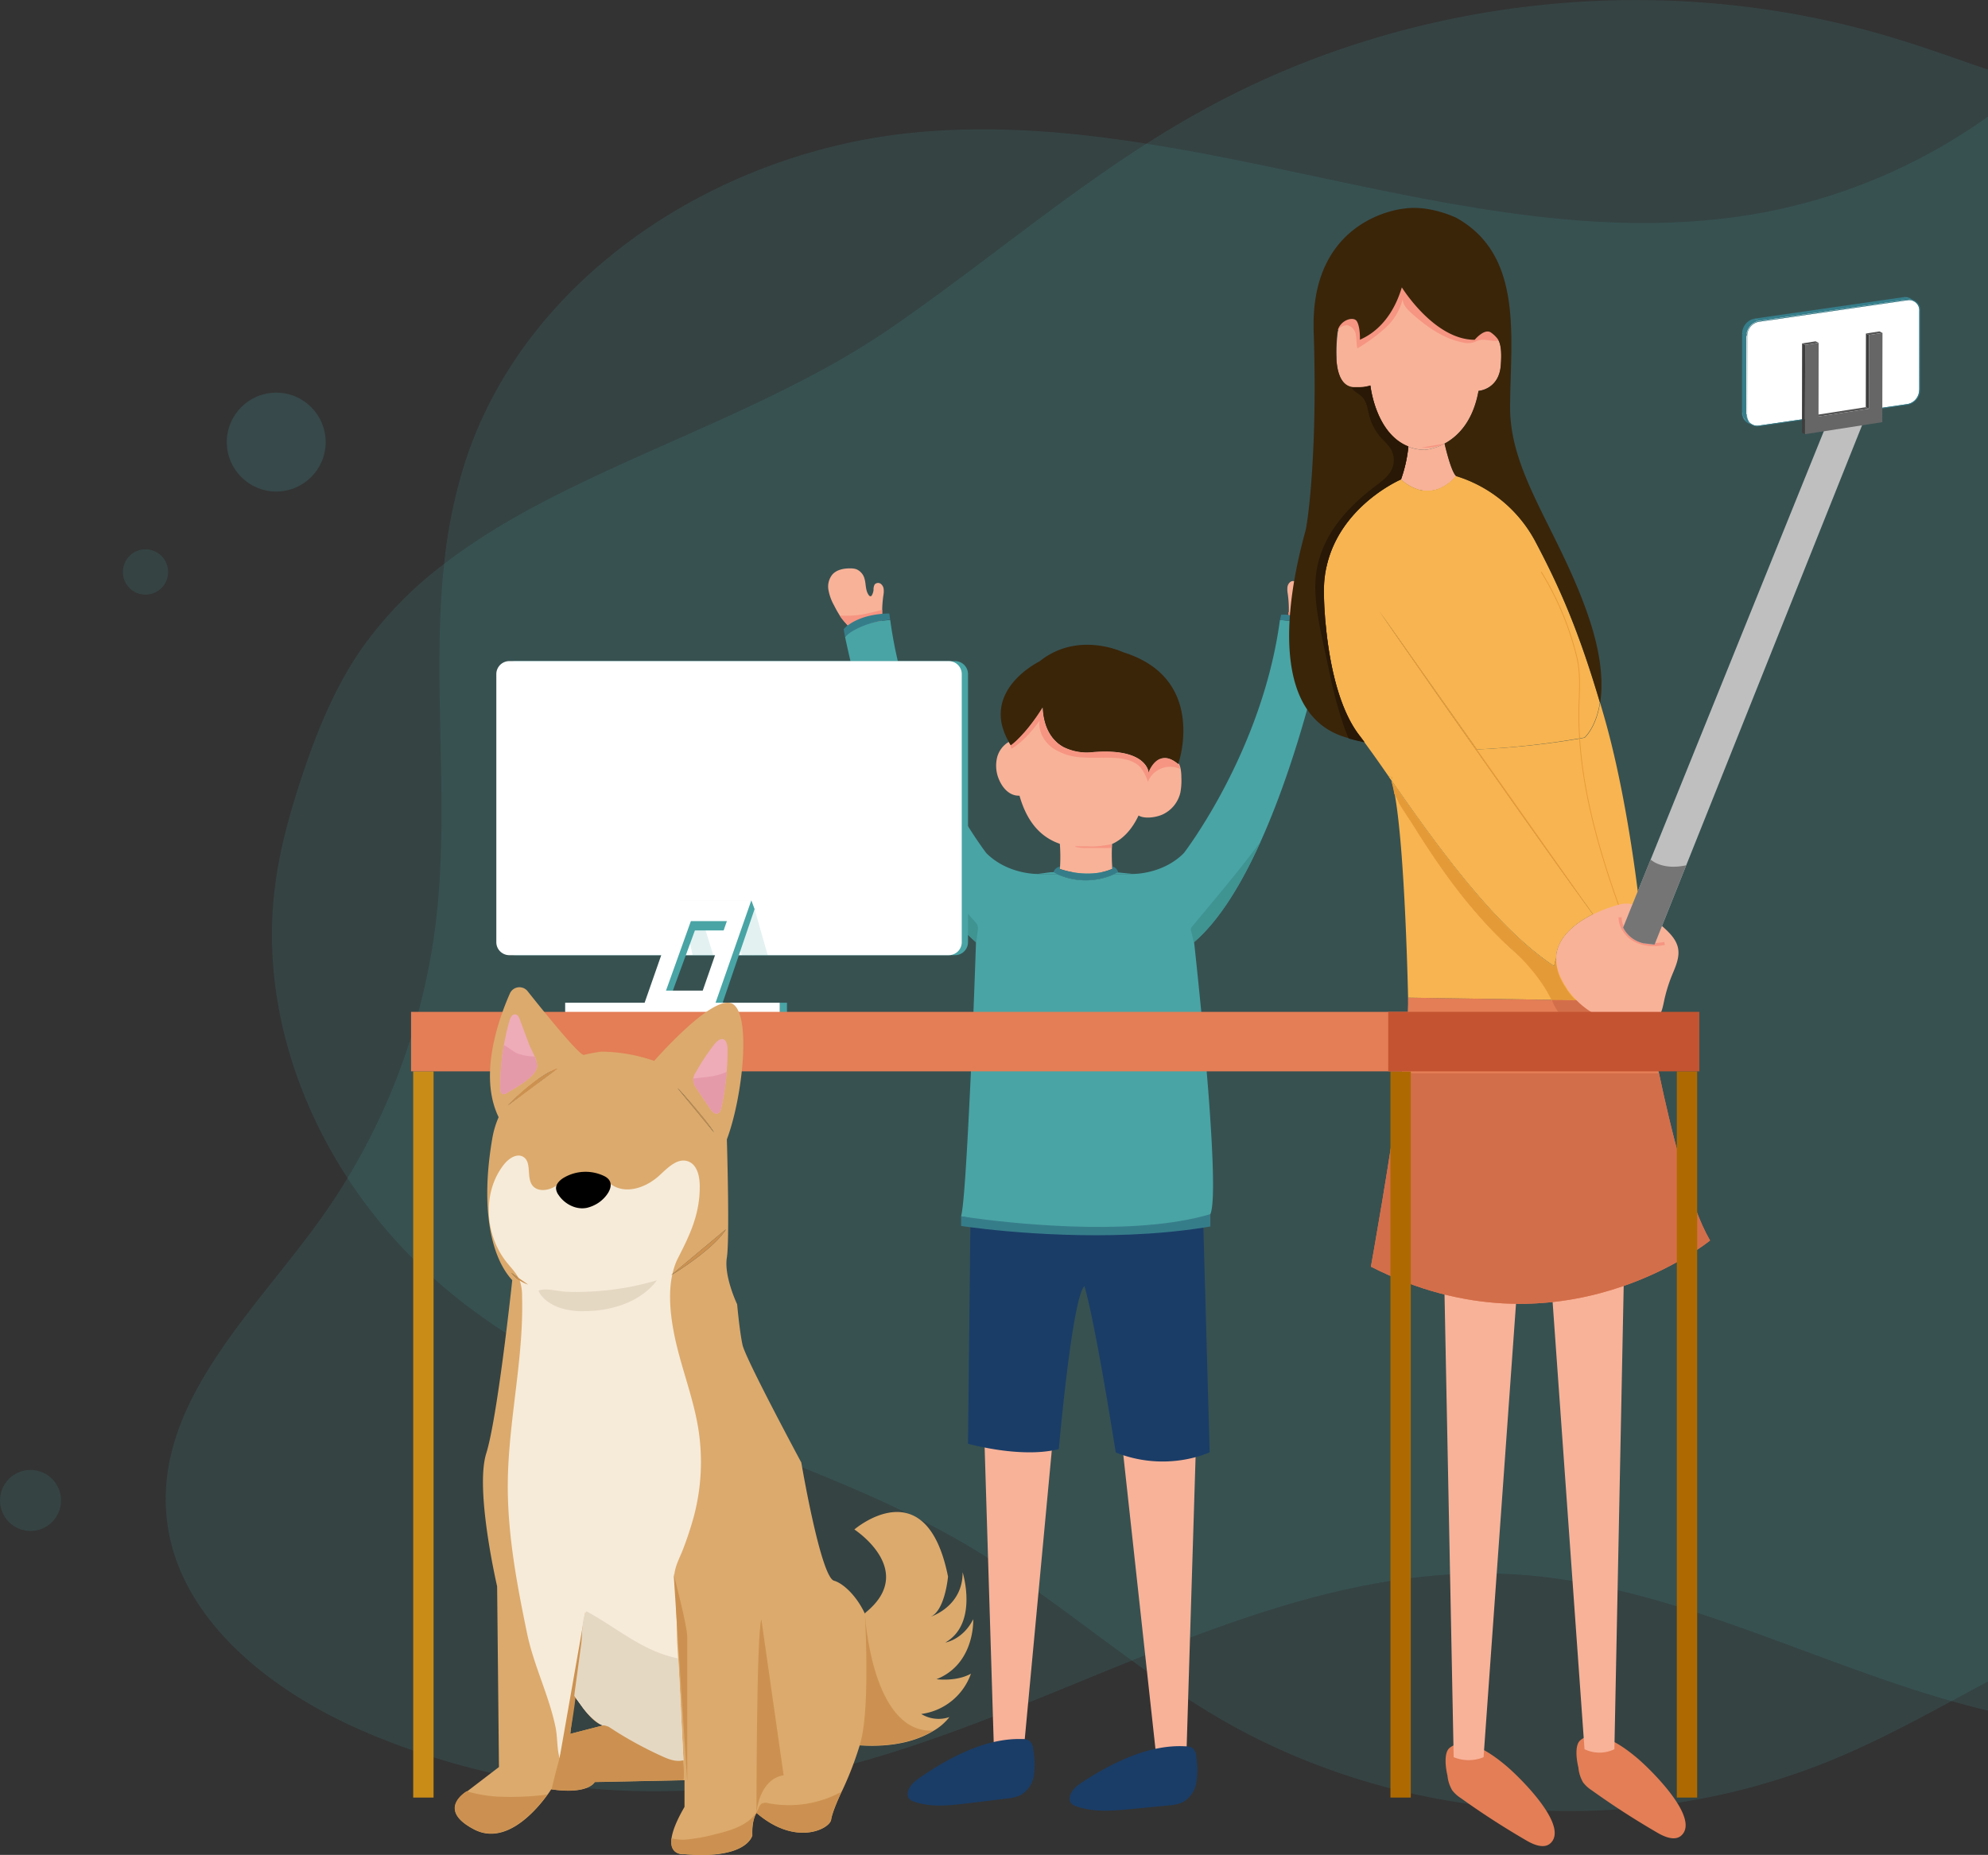 <svg xmlns="http://www.w3.org/2000/svg" viewBox="0 0 644.55 601.46"><rect x="0" y="0" width="644.55" height="601.46" fill="#333333" stroke="none"/><defs><style>.cls-1,.cls-27,.cls-5{fill:#49a4a5;}.cls-1{opacity:0.15;}.cls-2{fill:#f8b298;}.cls-3{fill:#1a3d67;}.cls-4{fill:#f69582;}.cls-6{fill:#3a2509;}.cls-7{fill:#367d8a;}.cls-8{fill:#3f9391;}.cls-9{fill:#fff;}.cls-10{fill:#e37e56;}.cls-11{fill:#f8b450;}.cls-12{fill:#f6af45;}.cls-13,.cls-17{fill:none;stroke-miterlimit:10;}.cls-13{stroke:#e59a38;stroke-linecap:round;stroke-width:0.25px;}.cls-14{fill:#e59a38;}.cls-15{fill:#281805;}.cls-16{fill:#d36e4a;}.cls-17{stroke:#f69582;}.cls-18{fill:#bfbfbf;}.cls-19{fill:#757575;}.cls-20{isolation:isolate;}.cls-21{fill:#3d3d3d;}.cls-22{fill:#535353;}.cls-23{fill:#666;}.cls-24{fill:#ae6a00;}.cls-25{fill:#c98c17;}.cls-26{fill:#c45431;}.cls-27{opacity:0.2;}.cls-28{fill:#cc9150;}.cls-29{fill:#dcaa6d;}.cls-30{fill:#f6ebd9;}.cls-31{fill:#e5d8c3;}.cls-32{fill:#eeacb8;}.cls-33{fill:#e59aaa;}</style></defs><title>자산 8</title><g id="레이어_2" data-name="레이어 2"><g id="무엇이든지_누구든지." data-name="무엇이든지, 누구든지."><path class="cls-1" d="M644.55,22.58V545.21c-3.95,2.11-7.89,4.25-11.83,6.38-12.63,6.82-25.31,13.55-38.56,19-63.46,26.22-139,21.2-198.42-13.17a341.46,341.46,0,0,1-28.78-19c-15.4-11.14-30.38-22.92-46.41-33.11-64.22-40.83-145.64-46.84-196.62-108.1A161.71,161.71,0,0,1,112.69,382c-18-27.6-27.52-60.8-23.68-93.36,1.46-12.44,4.8-24.58,8.74-36.46,4.83-14.62,10.66-29.08,19.42-41.74A124.33,124.33,0,0,1,144,182.85c12.26-9.43,26-17.2,39.91-24.06,34.86-17.2,73.43-30.68,105.28-52.67,27.9-19.26,53.95-41.27,82.51-59.53q8.19-5.25,16.71-10c67.87-38,151.36-46.92,225.74-24.22C624.32,15.43,634.4,19.13,644.55,22.58Z"/><path class="cls-1" d="M644.55,37.8V554.68c-3.95-.93-7.9-2-11.83-3.09-47.23-13.4-92.85-38.25-142-41.12C447.73,508,407.32,522.16,367,538.42c-37.25,15-74.45,31.78-113.54,38.77A237.66,237.66,0,0,1,116,560.54c-29.92-13.3-59.58-37.19-62.09-69.84-2.79-36.32,28-65,49.35-94.48q5-6.93,9.43-14.25a209.31,209.31,0,0,0,28.64-83.14c4.57-38.33-1.46-78,2.66-116a163.54,163.54,0,0,1,6.85-33.13C170.52,89.19,232.93,49.15,296.29,43c25.15-2.45,50.29-.38,75.4,3.59,68,10.71,135.8,35.32,202.89,21.75A183.82,183.82,0,0,0,644.55,37.8Z"/><polygon class="cls-2" points="363.37 464.17 374.94 570.01 384.63 570.01 387.99 460.77 363.37 464.17"/><polygon class="cls-2" points="341.85 461.34 331.94 567.18 322.25 567.18 318.89 457.94 341.85 461.34"/><path class="cls-3" d="M392.2,470.93a36.87,36.87,0,0,1-4.57,1.56,41.07,41.07,0,0,1-23.42-.62,22.71,22.71,0,0,1-2.47-.94c-7.36-46.21-10.17-53.9-10.17-53.9-4,4-8.28,52.85-8.28,52.85-.75.19-1.51.35-2.29.48-7.49,1.29-16.27.11-21.77-1-3.27-.63-5.38-1.22-5.38-1.22l.76-70.24,0-2.94v-.15l.12-11,75-2,.34,12.47,0,.46.09,3.26Z"/><path class="cls-2" d="M286.39,193.18a38,38,0,0,0-.36,4.39v.16c0,.45,0,.91,0,1.37a11.61,11.61,0,0,1-.2,2.22s0,.05,0,.08a5.28,5.28,0,0,1-.71,1.74c-1,1.6-3,2.3-4.88,2.76a3.34,3.34,0,0,1-2.49-.06,3.46,3.46,0,0,1-.8-.73c-.14-.15-.27-.31-.42-.46a2.25,2.25,0,0,0-.21-.24c-.46-.52-.94-1-1.41-1.56s-1.07-1.19-1.57-1.8a17.5,17.5,0,0,1-1.08-1.48,35.22,35.22,0,0,1-1.82-3.23,16,16,0,0,1-1.84-5.06,6.21,6.21,0,0,1,1.34-5.07c1.43-1.53,3.7-1.93,5.79-1.91a6.28,6.28,0,0,1,1.88.26,4.61,4.61,0,0,1,2.7,3.15c.5,1.77.26,3.83,1.39,5.29a.68.68,0,0,0,.58.34c.21,0,.35-.23.45-.42a4.32,4.32,0,0,0,.49-1.65,3.31,3.31,0,0,1,.37-1.75,1.48,1.48,0,0,1,1.92-.25,2.46,2.46,0,0,1,1,1.79A7.54,7.54,0,0,1,286.39,193.18Z"/><path class="cls-4" d="M286,197.73c0,.45,0,.91,0,1.37a11.61,11.61,0,0,1-.2,2.22s0,.05,0,.08a5.28,5.28,0,0,1-.71,1.74c-1,1.6-3,2.3-4.88,2.76a3.34,3.34,0,0,1-2.49-.06,3.46,3.46,0,0,1-.8-.73c-.14-.15-.27-.31-.42-.46a2.25,2.25,0,0,0-.21-.24c-.46-.52-.94-1-1.41-1.56s-1.07-1.19-1.57-1.8a17.5,17.5,0,0,1-1.08-1.48,30.33,30.33,0,0,0,9-.65C282.82,198.58,284.42,198.17,286,197.73Z"/><path class="cls-2" d="M435.25,190.66a16.1,16.1,0,0,1-1.84,5.07l-.47.91a23.11,23.11,0,0,1-2.44,3.79c-.64.79-1.33,1.56-2,2.32-2.9-2.34-7.71-3.1-10.63-3.34,0-.31,0-.62,0-.93,0-.51,0-1,0-1.52a37.83,37.83,0,0,0-.35-4.39,7.58,7.58,0,0,1-.11-2.12,2.45,2.45,0,0,1,1-1.79,1.48,1.48,0,0,1,1.92.25,3.27,3.27,0,0,1,.36,1.74,4.57,4.57,0,0,0,.5,1.66.68.68,0,0,0,.45.41c.23,0,.43-.15.58-.33,1.13-1.46.88-3.52,1.39-5.3a4.55,4.55,0,0,1,2.7-3.14,5.94,5.94,0,0,1,1.88-.26c2.09,0,4.36.38,5.78,1.91A6.18,6.18,0,0,1,435.25,190.66Z"/><polygon class="cls-5" points="367.06 283.36 336.5 283.36 340.72 282.81 361.69 282.81 362.38 282.88 367.06 283.36"/><path class="cls-2" d="M382.7,257a10.4,10.4,0,0,1-5.87,7.15c-1.91.84-5.58,1.5-7.69.29-1.78,3.79-4.49,7.38-8.59,9.24h0l0,0c0,.42,0,.83-.05,1.24-.08,2.56,0,4.89.1,6l.06.79a16.54,16.54,0,0,1-2,.72c-.34.1-.68.2-1,.28s-.65.14-1,.19a19.87,19.87,0,0,1-3.54.36h-.95a27.94,27.94,0,0,1-5-.55,25.67,25.67,0,0,1-2.92-.76l-.44-.14-.18-.06-.11,0a3.4,3.4,0,0,0,.17-.79,53.37,53.37,0,0,0-.07-7.35c-5.91-2.05-10.53-6.67-13.08-15.61a5.57,5.57,0,0,1-1.41-.12c-2.42-.54-4.18-2.68-5.16-4.95a11.32,11.32,0,0,1-.59-7.68,8.3,8.3,0,0,1,3.37-4.49l.31-.19.33.56c.12.18.23.37.35.56l0,0a21,21,0,0,0,2.65-2.33c.34-.34.7-.71,1.08-1.13s.53-.57.8-.89l.86-1c.29-.36.59-.73.9-1.13a62.74,62.74,0,0,0,4.05-5.8,19.44,19.44,0,0,0,1,5.7c.14.41.3.81.48,1.22s.38.81.6,1.2a12.32,12.32,0,0,0,.75,1.18,10.4,10.4,0,0,0,.9,1.11c.17.18.34.36.52.53a9.86,9.86,0,0,0,1.16,1,13,13,0,0,0,1.35.86,17,17,0,0,0,9.65,1.63c9.6-.76,14.08,1.28,16.16,3.33l.16.16q.17.16.3.33a1.83,1.83,0,0,1,.13.16,3.33,3.33,0,0,1,.24.32,4.25,4.25,0,0,1,.25.39,6.3,6.3,0,0,1,.49,1,.56.56,0,0,1,0,.12,1.09,1.09,0,0,1,.05.17c0,.16.08.31.1.42a1,1,0,0,1,0,.16,1.73,1.73,0,0,1,0,.22h0a8.78,8.78,0,0,1,.54-1.21,3.37,3.37,0,0,1,.17-.32l.26-.44A7.51,7.51,0,0,1,374,248c.18-.23.37-.46.57-.67l.21-.21a5.45,5.45,0,0,1,.7-.57h0a3.77,3.77,0,0,1,.79-.43l.29-.11.36-.1a4,4,0,0,1,.93-.11,4.67,4.67,0,0,1,1.46.25l.25.09a7,7,0,0,1,1.1.54,8.45,8.45,0,0,1,.88.59c.21.15.41.31.62.49,0,0,0-.08.05-.15a5.85,5.85,0,0,1,.57,1.68,15,15,0,0,1,.24,2.76A21.19,21.19,0,0,1,382.7,257Z"/><path class="cls-6" d="M343.55,241.36a13,13,0,0,0,1.35.86A10.72,10.72,0,0,1,343.55,241.36Z"/><path class="cls-6" d="M375.45,246.55a3.77,3.77,0,0,1,.79-.43A5.46,5.46,0,0,0,375.45,246.55Z"/><path class="cls-6" d="M382.13,247.76h0c-2.11-1.81-3.85-2.19-5.24-1.86C378.27,245.57,380,246,382.13,247.76Z"/><path class="cls-5" d="M361.36,283.36a22.36,22.36,0,0,1-18.75,0h18.75Z"/><path class="cls-5" d="M387.15,305.49s0,.22.07.62a0,0,0,0,0,0,0c.45,4.11,2.95,27.18,4.61,48.7,1.38,18.18,2.17,35.25.6,38.88h0c-.16.41-.37.64-.6.7-.56.14-1.13.28-1.7.4-31.28,7.27-65.27,2.08-75.47.2-1.7-.31-2.74-.53-3-.59h-.06c1-3.65,2-22.24,2.94-41.5,1-20.87,1.73-42.53,1.88-46.7,0-.47,0-.72,0-.72-7.27-6.25-13.69-16.24-19.18-27.52C282.19,247.1,274,206.57,274,206.57a8.46,8.46,0,0,1,2.3-2.15c2.85-1.89,6.86-2.73,9.53-3.09,1.18-.17,2.1-.24,2.53-.26l.28,0c5.73,42.67,31.15,75.56,31.15,75.56,7,7,16.73,6.76,16.73,6.76h6.11a22.36,22.36,0,0,0,18.75,0h5.7s9.79.25,16.74-6.76c0,0,25.42-32.89,31.15-75.56h.28c.24,0,.65,0,1.17.1s1.1.11,1.78.21a24.25,24.25,0,0,1,8.91,2.91,9.73,9.73,0,0,1,1.72,1.36,5,5,0,0,1,.53.61c.17.2.25.31.25.31s-7.35,36.34-20.93,66.41C402.68,286.27,395.47,298.33,387.15,305.49Z"/><path class="cls-7" d="M362.52,282.81l-.14.07-1,.48a22.36,22.36,0,0,1-18.75,0,11.32,11.32,0,0,1-1.05-.55A2.6,2.6,0,0,1,343.7,281l-.17.79.11,0,.18.06.44.14.27.08c.68.19,1.66.45,2.86.68a26.12,26.12,0,0,0,9.27.19l.9-.19c.37-.08.73-.17,1.09-.28s.66-.21,1-.33.66-.25,1-.39l-.06-.79A2.56,2.56,0,0,1,362.52,282.81Z"/><path class="cls-7" d="M429.91,204.28l-.11.79-.21,1.49s-.08-.11-.25-.31a5,5,0,0,0-.53-.61,9.73,9.73,0,0,0-1.72-1.36,24.25,24.25,0,0,0-8.91-2.91c-.68-.1-1.28-.17-1.78-.21s-.93-.09-1.17-.1H415l.37-1.75,1.14,0c.38,0,.85.05,1.38.1,2.92.24,7.73,1,10.63,3.34A6.74,6.74,0,0,1,429.91,204.28Z"/><path class="cls-7" d="M288.62,201l-.28,0c-.43,0-1.35.14-2.55.34a27.17,27.17,0,0,0-9.3,3.25,13.41,13.41,0,0,0-2.51,1.91l-.45-2.49a8.34,8.34,0,0,1,1.34-1.22c1.73-1.3,5.23-3.25,11.14-3.75.73-.06,1.51-.1,2.32-.11Z"/><path class="cls-7" d="M392.42,393.7v4l-2.22.36c-31.44,4.93-65.42,1.21-75.59-.12-2-.25-3-.42-3-.42V394.4h.06l3,.44c11.08,1.54,49.88,6.17,75.45-.51.79-.2,1.56-.41,2.32-.64Z"/><path class="cls-3" d="M351.11,577.74c-1.9,1.23-3.9,2.77-4.27,5a2.46,2.46,0,0,0,.21,1.65,3.3,3.3,0,0,0,1.81,1.27c5.44,2,11.46,1.51,17.23,1l12.76-1.24a13.37,13.37,0,0,0,4.53-1,9,9,0,0,0,4.5-6.46,26.71,26.71,0,0,0,0-8.13,4.21,4.21,0,0,0-1.14-2.94,4,4,0,0,0-2.27-.63C372.69,565.52,360.73,571.51,351.11,577.74Z"/><path class="cls-3" d="M298.48,576.25c-1.87,1.27-3.83,2.86-4.15,5.1a2.48,2.48,0,0,0,.26,1.65,3.3,3.3,0,0,0,1.84,1.22c5.49,1.89,11.49,1.22,17.25.52q6.36-.76,12.72-1.56a13.39,13.39,0,0,0,4.51-1.1,9,9,0,0,0,4.33-6.57,26.68,26.68,0,0,0-.24-8.12,4.19,4.19,0,0,0-1.22-2.92,3.87,3.87,0,0,0-2.28-.57C319.75,563.49,307.94,569.77,298.48,576.25Z"/><path class="cls-6" d="M383.54,239.93a36.16,36.16,0,0,1-1.49,7.67h0l-.05.15c-2.12-1.81-3.86-2.19-5.24-1.85l-.36.1-.29.11a3.77,3.77,0,0,0-.79.43h0a5.45,5.45,0,0,0-.7.57l-.21.21c-.2.21-.39.44-.57.67a7.51,7.51,0,0,0-.47.68l-.26.44a3.37,3.37,0,0,0-.17.32,8.78,8.78,0,0,0-.54,1.21.75.75,0,0,0,0-.21,1,1,0,0,0,0-.16,2.26,2.26,0,0,0-.1-.42,1.09,1.09,0,0,0-.05-.17.56.56,0,0,0,0-.12,5,5,0,0,0-.49-1,4.25,4.25,0,0,0-.25-.39,3.33,3.33,0,0,0-.24-.32,1.83,1.83,0,0,0-.13-.16q-.14-.16-.3-.33l-.16-.16c-2.08-2.05-6.56-4.09-16.16-3.33a17,17,0,0,1-9.65-1.63,13,13,0,0,1-1.35-.86,9.86,9.86,0,0,1-1.16-1c-.18-.17-.35-.35-.52-.53a10.4,10.4,0,0,1-.9-1.11,12.32,12.32,0,0,1-.75-1.18c-.22-.39-.42-.8-.6-1.2s-.34-.81-.48-1.22a19.44,19.44,0,0,1-1-5.7,62.74,62.74,0,0,1-4.05,5.8c-.31.4-.61.77-.9,1.13l-.86,1-.8.89c-.38.42-.74.79-1.08,1.13a21,21,0,0,1-2.65,2.33l0,0c-.12-.19-.23-.38-.35-.56s-.22-.37-.32-.56-.25-.44-.37-.66-.33-.63-.47-.94a19.29,19.29,0,0,1-1.46-4.17,0,0,0,0,0,0,0,15.51,15.51,0,0,1-.34-2.65c-.46-11.42,12.54-17.7,12.54-17.7,12.51-10.07,27.12-3,27.12-3C382.29,217.08,384.3,231.05,383.54,239.93Z"/><path class="cls-4" d="M382.62,249.29c-.43-.13-.86-.3-1.29-.42a7.79,7.79,0,0,0-9.17,4.67,13.56,13.56,0,0,0-2.35-4.64c-2.13-2.42-5.64-3-8.87-3.17-3.4-.13-6.8.11-10.19-.15a18.38,18.38,0,0,1-9.56-3.11c-2.74-2-4.62-5.42-4.13-8.78-2.39,3.3-5.55,7-9.12,9.1a6,6,0,0,1-.28-1.07,21,21,0,0,0,2.65-2.33c.34-.34.7-.71,1.08-1.13s.53-.57.8-.89l.86-1c.29-.36.59-.73.9-1.13a62.74,62.74,0,0,0,4.05-5.8,19.44,19.44,0,0,0,1,5.7c.14.41.3.81.48,1.22s.38.81.6,1.2a12.32,12.32,0,0,0,.75,1.18,10.4,10.4,0,0,0,.9,1.11c.17.18.34.36.52.53a9.86,9.86,0,0,0,1.16,1,13,13,0,0,0,1.35.86,17,17,0,0,0,9.65,1.63c9.6-.76,14.08,1.28,16.16,3.33l.16.16q.17.16.3.33a1.83,1.83,0,0,1,.13.16,3.33,3.33,0,0,1,.24.32,4.25,4.25,0,0,1,.25.39,5,5,0,0,1,.49,1,.56.56,0,0,1,0,.12,1.09,1.09,0,0,1,.05.17,2.26,2.26,0,0,1,.1.42,1,1,0,0,1,0,.16.75.75,0,0,1,0,.21,8.78,8.78,0,0,1,.54-1.21,3.37,3.37,0,0,1,.17-.32l.26-.44a7.51,7.51,0,0,1,.47-.68c.18-.23.37-.46.57-.67l.21-.21a5.45,5.45,0,0,1,.7-.57h0a3.77,3.77,0,0,1,.79-.43l.29-.11.36-.1c1.38-.34,3.12,0,5.24,1.85l.05-.15A5.85,5.85,0,0,1,382.62,249.29Z"/><path class="cls-4" d="M360.4,273.71l0,0c0,.42,0,.83-.05,1.24-1.88.07-4.64,0-5,0-1.15,0-2.3,0-3.45,0a11.88,11.88,0,0,1-3.42-.41c.24-.24,1.29-.11,1.65-.12l1.95,0c1.11,0,2.24.12,3.34,0A34.1,34.1,0,0,0,360.4,273.71Z"/><path class="cls-4" d="M432.81,196.64a23.11,23.11,0,0,1-2.44,3.79c-.64.79-1.33,1.56-2,2.32-2.9-2.34-7.71-3.1-10.63-3.34,0-.31,0-.62,0-.93.66.05,1.34.23,2,.28a29.1,29.1,0,0,0,9.29-.93A39.16,39.16,0,0,0,432.81,196.64Z"/><path class="cls-8" d="M387.15,305.48s0,.22.07.62c-.44-1.43-.68-3-1-4a2.16,2.16,0,0,1-.13-.83,2.19,2.19,0,0,1,.57-1c7.44-9,15.07-17.9,22-27.3C402.68,286.26,395.47,298.32,387.15,305.48Z"/><path class="cls-8" d="M317,301.7c-.17,1.5-.34,3-.63,4.5,0-.47,0-.72,0-.72-7.27-6.25-13.69-16.24-19.18-27.52l.12.12c2.36,2.3,4.55,4.77,6.75,7.24l12.06,13.56a3.74,3.74,0,0,1,.8,1.18A3.49,3.49,0,0,1,317,301.7Z"/><path class="cls-5" d="M239.37,309.72h70.28a4.21,4.21,0,0,0,4.2-4.21V218.58a4.21,4.21,0,0,0-4.2-4.21H167.16a4.21,4.21,0,0,0-4.21,4.21v86.93a4.21,4.21,0,0,0,4.21,4.21h49.23"/><path class="cls-9" d="M237.34,309.72h70.28a4.21,4.21,0,0,0,4.2-4.21V218.58a4.21,4.21,0,0,0-4.2-4.21H165.12a4.21,4.21,0,0,0-4.2,4.21v86.93a4.21,4.21,0,0,0,4.2,4.21h49.24"/><polygon class="cls-1" points="220.59 291.88 224.57 309.72 231.25 309.72 227.84 298.67 236.37 298.67 240.54 309.72 248.97 309.94 244.65 294.78 243.57 291.88 220.59 291.88"/><polygon class="cls-5" points="236.37 301.7 225.3 301.7 217.51 322.97 214.18 322.45 222.15 296.7 235.66 296.7 236.37 301.7"/><polygon class="cls-5" points="243.57 291.88 244.65 294.78 233.79 326.65 230.82 326.04 237.03 304.15 243.57 291.88"/><rect class="cls-5" x="252.82" y="325.14" width="2.33" height="3.79"/><path class="cls-9" d="M183.24,325.14v3.78h69.58v-3.78H232l11.62-33.26h-23L209,325.14Zm51.7-24.37-7.1,20.44H215.93L224,298.67h11.67Z"/><path class="cls-10" d="M469.29,575.69a11.55,11.55,0,0,0,1.56,4.84,11,11,0,0,0,2.78,2.52q10.37,7.43,21.42,13.83c2.39,1.39,5.67,2.67,7.68.77,6.09-5.76-10.36-21.67-14.31-25s-13-10.36-18.48-5.84C468,568.46,468.76,573.56,469.29,575.69Z"/><path class="cls-10" d="M511.75,573.14A11.4,11.4,0,0,0,513.3,578a11.15,11.15,0,0,0,2.78,2.52q10.36,7.43,21.42,13.83c2.4,1.39,5.67,2.67,7.68.77,6.09-5.75-10.36-21.67-14.31-25s-13-10.37-18.48-5.84C510.4,565.91,511.21,571,511.75,573.14Z"/><path class="cls-2" d="M502.16,404.91l11.57,162.28.15.07a11.11,11.11,0,0,0,9.54-.07h0l3.36-167.49Z"/><path class="cls-2" d="M492.61,407.5,481,569.78l-.14.06a12.82,12.82,0,0,1-9.55-.06h0L468,402.29Z"/><path class="cls-10" d="M554.43,402.23s-48.4,39.9-109.95,8.49c0,0,6.49-35.93,9.94-62.7,1.35-10.49,2.23-19.57,2.08-24.54l46.68.72,7.95.12s19.1-.63,22.07-.84c0,0,1.32,8,3.56,19.11.35,1.74.72,3.56,1.12,5.43C541.81,366.68,547.84,391,554.43,402.23Z"/><path class="cls-6" d="M454.33,155.55a11.39,11.39,0,0,0,1.3,1.06l.35.25a14.5,14.5,0,0,0,2.36,1.32c.3.13.63.26,1,.38l.58.19.43.11A15.4,15.4,0,0,1,454.33,155.55Zm14,2.1a11.91,11.91,0,0,0,1.46-1,4.19,4.19,0,0,0,.33-.26c.21-.16.41-.34.59-.5a13,13,0,0,0,1.37-1.48A15.8,15.8,0,0,1,468.35,157.65Zm-6.7,61-14.48-20.52c2.37,3.48,7.72,11.18,14.5,20.91,5,7.2,10.83,15.51,16.81,24h.37Z"/><path class="cls-2" d="M472.14,154.4l0,0a15.8,15.8,0,0,1-3.75,3.2,5.54,5.54,0,0,1-.53.3q-.3.17-.6.3l-.32.15-.48.19-.39.13c-.13.05-.26.08-.39.12a5.18,5.18,0,0,1-.53.14l-.56.11h0c-.34.05-.68.09-1,.11h-1l-.45,0-.47,0L461,159l-.42-.09-.07,0-.18,0a15.4,15.4,0,0,1-6-3.31l-.1-.09a44.92,44.92,0,0,0,2.39-10.64,15.44,15.44,0,0,0,5.23,1,11.8,11.8,0,0,0,2.14-.35,18.31,18.31,0,0,0,4.37-1.68C469.28,147.72,470.79,153.26,472.14,154.4Z"/><path class="cls-2" d="M472.1,154.45a13,13,0,0,1-1.37,1.48c-.18.16-.38.34-.59.5a13.31,13.31,0,0,1-2.32,1.52A15.38,15.38,0,0,0,472.1,154.45Z"/><path class="cls-11" d="M472.1,154.45a13,13,0,0,1-1.37,1.48c-.18.16-.38.34-.59.5a13.31,13.31,0,0,1-2.32,1.52A15.38,15.38,0,0,0,472.1,154.45Z"/><path class="cls-11" d="M461.65,218.63l-14.48-20.52c2.37,3.48,7.72,11.18,14.5,20.91,5,7.2,10.83,15.51,16.81,24,14.77,21.06,30.57,43.4,38,53.43-5.93,2.95-11.57,7.54-11.94,13.83v.42a15.88,15.88,0,0,0-.64,2.57c-19.52-12.79-39.36-41-52.8-60.28h0l.32-.95a2.6,2.6,0,0,0-1.12-.19c-1.34-1.92-2.61-3.75-3.81-5.45-1.49-2.12-2.87-4-4.11-5.72h0c-.55-.76-1.08-1.46-1.59-2.11-11.53-14.92-11.56-46.34-11.56-46.7-.11-25.68,25-36.43,25-36.43l.1.09a11.39,11.39,0,0,0,1.3,1.06,2.8,2.8,0,0,0,.35.25,13.14,13.14,0,0,0,2.36,1.32c.3.13.63.26,1,.38l.58.19a3.22,3.22,0,0,0,.61.16l.07,0,.42.09.57.1.47,0,.45,0h1c.33,0,.67-.06,1-.11h0l.56-.11a5.18,5.18,0,0,0,.53-.14c.13,0,.26-.07.39-.12l.39-.13.48-.19a12.33,12.33,0,0,0,3.24-2c.21-.16.41-.34.59-.5a13,13,0,0,0,1.37-1.48l0,0a43.68,43.68,0,0,1,25.54,20.94c8.35,15.72,14.29,29.57,21.11,52.57h0c-1.3,8.19-5,11.33-5,11.33l-1.66.3A267.89,267.89,0,0,1,478.85,243Z"/><path class="cls-11" d="M451.43,252.06l-.32.95-.8-1.14A2.6,2.6,0,0,1,451.43,252.06Z"/><path class="cls-11" d="M531.21,290.8l-.46,3.06-1.58,10.48,0,.34-2.88,19.11-.12.77-15-.23-54.64-.84s-.95-47.78-4.37-66.16a28.9,28.9,0,0,1,1.6,3.13c1.51,2.55,3.24,5,4.8,7.47q3.47,5.61,7.17,11c2.82,4.13,5.78,8.17,8.89,12.08,9.34,11.71,20.29,22.3,33.17,29.93.05-.21.1-.41.14-.63h0c.7-3.7-.75-7.55-3-10.7-.15.38-.27.75-.38,1.08v-.41c.37-6.29,6-10.88,11.94-13.83-7.44-10-23.24-32.37-38-53.43-6-8.52-11.79-16.83-16.81-24-6.78-9.73-12.13-17.43-14.5-20.91l14.48,20.52L478.85,243a267.89,267.89,0,0,0,33.27-3.49l1.66-.3s3.71-3.14,5-11.33q.69,2.29,1.38,4.72c4.55,15.85,7.67,34.08,9.4,45.85C530.67,286,531.21,290.8,531.21,290.8Z"/><path class="cls-12" d="M451.43,252.06l-.32.95-.8-1.14A2.6,2.6,0,0,1,451.43,252.06Z"/><path class="cls-12" d="M507.9,320.34h0c0,.22-.09.42-.14.63-12.88-7.63-23.83-18.22-33.17-29.93-3.11-3.91-6.07-7.95-8.89-12.08q-3.72-5.43-7.17-11c-1.56-2.51-3.29-4.92-4.8-7.47a28.9,28.9,0,0,0-1.6-3.13,37.6,37.6,0,0,0-1-4.31c13.44,19.25,33.28,47.49,52.8,60.28a15.88,15.88,0,0,1,.64-2.57h0c.11-.33.23-.7.38-1.08C507.15,312.79,508.6,316.64,507.9,320.34Z"/><path class="cls-13" d="M525,294.1c-7.58-21.22-13.76-43.4-13.05-65.92.16-5.06.48-10.25-.73-15.19a95.56,95.56,0,0,0-11.46-27.43"/><path class="cls-14" d="M510.49,323.85a2.13,2.13,0,0,1,.65.51l-2.41-.08-.77,0-1.23,0c-.71,0-1.43,0-2.14,0-.36,0-.72,0-1.07,0a1.36,1.36,0,0,1-.45,0c-.09-.05-.15-.22-.2-.31a36.72,36.72,0,0,0-2.47-4.36,57.59,57.59,0,0,0-4.34-5.74,63.66,63.66,0,0,0-5-5.26c-1.4-1.32-2.89-2.53-4.27-3.89s-2.87-2.88-4.26-4.36c-2.77-3-5.41-6.06-8-9.23-3.11-3.91-6.07-7.95-8.89-12.08q-3.72-5.43-7.17-11c-1.56-2.51-3.29-4.92-4.8-7.47a28.9,28.9,0,0,0-1.6-3.13,37.6,37.6,0,0,0-1-4.31c13.44,19.25,33.28,47.49,52.8,60.28a15.88,15.88,0,0,1,.64-2.57,15.38,15.38,0,0,0,1.88,7.31,23.47,23.47,0,0,0,1.38,2.31c.22.32.44.64.68,1,.39.53.8,1.05,1.23,1.55s1,.95,1.13,1.41a9.94,9.94,0,0,1-1.92-.2c-.71,0-1.41,0-2.11,0l-2,.1-1,0c-.21,0-.56.11-.74,0"/><path class="cls-14" d="M517.45,297.78c-.3-.41-.63-.84-1-1.3-7.44-10-23.24-32.37-38-53.43-6-8.52-11.79-16.83-16.81-24-6.78-9.73-12.13-17.43-14.5-20.91l14.48,20.52L478.85,243l37.67,53.42Z"/><path class="cls-4" d="M485.57,109.91a9,9,0,0,0-4.93.66,12.77,12.77,0,0,1-2,.86,6.31,6.31,0,0,1-1.89.09A24.66,24.66,0,0,1,465,107.08a66.62,66.62,0,0,1-9.59-8.34A26,26,0,0,1,441.08,113a1.27,1.27,0,0,1-1.28,0,1.33,1.33,0,0,1-.34-.86c-.28-1.9-.93-3.91-2.52-5-1-.67-2.11-.38-3.18-.15,1.05-3.31,5.12-4.44,6.15-2.77,1.14,1.84,1,6,1,6,.56-.43,9.48-3.26,13.58-17,0,0,10.47,17,23.63,17,0,0,3.26-4,5.38-2.27A9.3,9.3,0,0,1,485.57,109.91Z"/><path class="cls-14" d="M461.67,219c-6.78-9.73-12.13-17.43-14.5-20.91l14.48,20.52C461.66,218.76,461.67,218.89,461.67,219Z"/><path class="cls-11" d="M454.33,155.55a15.4,15.4,0,0,0,6,3.31l-.43-.11-.58-.19c-.33-.12-.66-.25-1-.38a14.5,14.5,0,0,1-2.36-1.32l-.35-.25A11.39,11.39,0,0,1,454.33,155.55Z"/><path class="cls-2" d="M486.61,118.4c-.57,7.93-7.22,8.35-7.22,8.35-1.84,10.05-6.84,14.82-11,17.08a18.31,18.31,0,0,1-4.37,1.68,11.8,11.8,0,0,1-2.14.35,15.44,15.44,0,0,1-5.23-1c-10.7-4.2-12.32-19.76-12.32-19.76a12.86,12.86,0,0,1-4.24.56,7.47,7.47,0,0,1-.8,0,4.12,4.12,0,0,1-.51,0,3.5,3.5,0,0,1-.66-.1l-.37-.1a2.32,2.32,0,0,1-.37-.13l-.29-.13-.06,0-.28-.16a2.23,2.23,0,0,1-.3-.2,3.47,3.47,0,0,1-.37-.3l-.18-.17a1.19,1.19,0,0,1-.19-.2c-.06-.06-.12-.14-.18-.21a5.3,5.3,0,0,1-.34-.45c-.11-.16-.21-.32-.31-.49l-.27-.52c-.06-.12-.11-.24-.16-.36s-.21-.52-.3-.8-.17-.54-.25-.82a16.73,16.73,0,0,1-.37-1.82c0-.16-.05-.33-.07-.49-.05-.34-.08-.67-.11-1,0-.17,0-.34,0-.5a3.4,3.4,0,0,1,0-.45c0-.14,0-.27,0-.41a52,52,0,0,1,.32-7.72,5.74,5.74,0,0,1,.21-1c1.05-3.31,5.12-4.44,6.15-2.77,1.14,1.84,1,6,1,6,.56-.43,9.48-3.26,13.58-17,0,0,10.47,17,23.63,17,0,0,3.26-4,5.38-2.27a9.3,9.3,0,0,1,2.07,2C486.49,111.27,487,113.46,486.61,118.4Z"/><path class="cls-4" d="M437.19,105.54a3.84,3.84,0,0,1,2.43,3.2c.26,1.4.13,2.85.46,4.23a55.76,55.76,0,0,0,9-6.56A18.74,18.74,0,0,0,454.78,97c.05,1.85,1.48,3.32,2.85,4.55,4.82,4.32,10.31,8.25,16.65,9.5a6.87,6.87,0,0,0,3.37,0c.58-.19,1.11-.5,1.69-.68,2.15-.66,4.53.57,6.7,0a5.1,5.1,0,0,0,3.43-5.07,8.38,8.38,0,0,0-2.91-5.72A24.88,24.88,0,0,0,481,96l-8.09-4.19a27.39,27.39,0,0,0-6.1-2.56,21.65,21.65,0,0,0-7-.31A52.75,52.75,0,0,0,441.3,94.3a18.65,18.65,0,0,0-6.86,5.11,8.62,8.62,0,0,0-1.8,6.2c.05.38.11,1.23.47,1.46s.72-.19,1.08-.52A3.31,3.31,0,0,1,437.19,105.54Z"/><path class="cls-6" d="M518.79,227.91c-6.82-23-12.76-36.85-21.11-52.57a43.68,43.68,0,0,0-25.54-20.94c-1.35-1.14-2.86-6.68-3.78-10.57,4.19-2.26,9.19-7,11-17.08,0,0,6.65-.42,7.22-8.35.36-4.94-.12-7.13-1-8.49a9.3,9.3,0,0,0-2.07-2c-2.12-1.69-5.38,2.27-5.38,2.27-13.16,0-23.63-17-23.63-17-4.1,13.72-13,16.55-13.58,17,0,0,.14-4.11-1-6-1-1.67-5.1-.54-6.15,2.77a5.74,5.74,0,0,0-.21,1c-.39,3.75-1.6,16.1,4.54,17.47a3.5,3.5,0,0,0,.66.1,4.12,4.12,0,0,0,.51,0,7.47,7.47,0,0,0,.8,0,12.86,12.86,0,0,0,4.24-.56s1.62,15.56,12.32,19.76a44.92,44.92,0,0,1-2.39,10.64s-25.11,10.75-25,36.43c0,.36,0,31.78,11.56,46.7.51.65,1,1.35,1.59,2.11q-2.61-.54-5.1-1.24l-.76-.21c-31-8.92-14-63.68-13.16-67.5s3.82-26.74,2.55-64.1,29.29-39.9,29.29-39.9c8.35-1.28,17,3,17,3,22.07,12.31,17.4,39.48,17.4,61.55s16.56,40.75,25.9,69.2C519.4,213.41,519.73,222,518.79,227.91Z"/><path class="cls-15" d="M429.23,191.89c0,.36,0,31.78,11.56,46.7.51.65,1,1.35,1.59,2.11q-2.61-.54-5.1-1.24-.67-1.54-1.26-3.12a138.44,138.44,0,0,1-5.13-19.06c-.65-3-1.3-6-1.94-8.95-1.27-6-2.5-12-2.5-18.1,0-13.92,8.66-24.41,19.33-32.5,2.21-1.67,4.6-3.38,5.63-5.95a7.18,7.18,0,0,0-.56-6.33,23.65,23.65,0,0,0-2.89-3.29,17.62,17.62,0,0,1-4.06-7.53c-.52-2-.73-4.28-2.17-5.81-1.12-1.2-2.93-1.9-3.64-3.28a3.5,3.5,0,0,0,.66.1,4.12,4.12,0,0,0,.51,0,7.47,7.47,0,0,0,.8,0,12.86,12.86,0,0,0,4.24-.56s1.62,15.56,12.32,19.76a44.92,44.92,0,0,1-2.39,10.64S429.12,166.21,429.23,191.89Z"/><path class="cls-4" d="M468.36,143.83a15.13,15.13,0,0,1-7.44,1.31"/><path class="cls-16" d="M536.76,342.6a22.74,22.74,0,0,1-12.52-1c-5.94-2-18.68-9.73-21.06-17.36l7.95.12s19.1-.63,22.07-.84C533.2,323.49,534.52,331.5,536.76,342.6Z"/><path class="cls-2" d="M542,316.46a49.35,49.35,0,0,0-2.48,8.17c-.46,2.2-.92,4.67-2.75,6a6.07,6.07,0,0,1-2.18.9l-.88.17a26,26,0,0,1-16-2.52,25.77,25.77,0,0,1-6.56-4.83,26.33,26.33,0,0,1-3.24-4h0a24.37,24.37,0,0,1-1.59-2.76,14.87,14.87,0,0,1-1.76-6.85v-.42c.37-6.29,6-10.88,11.94-13.83l0,0a45.12,45.12,0,0,1,6.87-2.71h0l.9-.27.4-.11a8.83,8.83,0,0,1,3.71-.36,7.17,7.17,0,0,1,2.34.85,17.53,17.53,0,0,1,1.55,1c.81.56,1.59,1.16,2.35,1.78,1.4,1.11,2.74,2.29,4.09,3.46,2.31,2.05,4.76,4.31,5.35,7.34S543.2,313.54,542,316.46Z"/><path class="cls-17" d="M525.28,297.44a7.29,7.29,0,0,0,.78,3.31h0a9.54,9.54,0,0,0,4.27,4.27,10.56,10.56,0,0,0,2.24.82h0a13.54,13.54,0,0,0,3.66.44h0a18.2,18.2,0,0,0,3.45-.36"/><path class="cls-18" d="M603.79,137.72,546.71,280.57l-10.28,25.72h0l-3.67-.44h0a10.47,10.47,0,0,1-2.23-.82,9.54,9.54,0,0,1-4.27-4.27h0c1.79-4.45,4.94-12.23,8.92-22.06l57-141Z"/><path class="cls-19" d="M546.71,280.57l-10.28,25.72h0l-3.68-.44a10.47,10.47,0,0,1-2.23-.82,9.54,9.54,0,0,1-4.27-4.27c1.79-4.45,4.93-12.23,8.92-22.07C535.15,278.69,538.74,282.31,546.71,280.57Z"/><g class="cls-20"><path class="cls-7" d="M618.51,131l-1.39-.74a4.66,4.66,0,0,0,3.74-4.58l1.39.74A4.66,4.66,0,0,1,618.51,131Z"/><polygon class="cls-7" points="622.25 126.43 620.86 125.69 620.91 100.1 622.3 100.84 622.25 126.43"/><path class="cls-7" d="M619.15,96.92l1.39.74a3.5,3.5,0,0,1,1.76,3.18l-1.39-.74A3.49,3.49,0,0,0,619.15,96.92Z"/><path class="cls-7" d="M619.26,96.7l1.4.74a3.4,3.4,0,0,0-2.09-.35l-1.39-.74A3.37,3.37,0,0,1,619.26,96.7Z"/><polygon class="cls-9" points="570.19 104.3 568.79 103.56 617.18 96.6 618.57 97.34 570.19 104.3"/><polygon class="cls-7" points="570.19 104.06 568.79 103.32 617.18 96.35 618.57 97.09 570.19 104.06"/><path class="cls-9" d="M617.18,96.6a3.17,3.17,0,0,1,2,.32l1.39.74a3.16,3.16,0,0,0-2-.32Z"/><polygon class="cls-7" points="570.12 137.98 568.73 137.24 617.12 130.27 618.51 131.01 570.12 137.98"/><path class="cls-7" d="M568.16,137.65l-1.39-.74a3.15,3.15,0,0,0,2,.33l1.39.74A3.15,3.15,0,0,1,568.16,137.65Z"/><path class="cls-7" d="M568.05,137.88l-1.4-.74a3.7,3.7,0,0,1-1.86-3.38l1.39.74A3.73,3.73,0,0,0,568.05,137.88Z"/><path class="cls-9" d="M568.16,137.65l-1.39-.74a3.49,3.49,0,0,1-1.76-3.18l1.39.74A3.49,3.49,0,0,0,568.16,137.65Z"/><path class="cls-9" d="M566.45,108.89l-1.39-.74a4.68,4.68,0,0,1,3.73-4.59l1.4.74A4.68,4.68,0,0,0,566.45,108.89Z"/><path class="cls-9" d="M618.57,97.34a3.28,3.28,0,0,1,3.73,3.5l0,25.59a4.66,4.66,0,0,1-3.74,4.58l-48.39,7a3.3,3.3,0,0,1-3.72-3.51l.05-25.58a4.68,4.68,0,0,1,3.74-4.59Z"/><path class="cls-7" d="M618.57,97.09a3.5,3.5,0,0,1,4,3.72l0,25.58a5,5,0,0,1-4,4.86l-48.39,7a3.49,3.49,0,0,1-3.94-3.72l.05-25.58a5,5,0,0,1,4-4.86Zm3.68,29.34,0-25.59a3.28,3.28,0,0,0-3.73-3.5l-48.38,7a4.68,4.68,0,0,0-3.74,4.59l-.05,25.58a3.3,3.3,0,0,0,3.72,3.51l48.39-7a4.66,4.66,0,0,0,3.74-4.58"/><path class="cls-7" d="M566.23,108.92l-1.4-.74a5,5,0,0,1,4-4.86l1.4.74A5,5,0,0,0,566.23,108.92Z"/><polygon class="cls-9" points="566.4 134.47 565.01 133.73 565.06 108.15 566.45 108.89 566.4 134.47"/><polygon class="cls-7" points="566.18 134.5 564.78 133.76 564.83 108.18 566.23 108.92 566.18 134.5"/></g><g class="cls-20"><polygon class="cls-21" points="605.92 132.52 604.93 132.03 604.98 108.14 605.96 108.62 605.92 132.52"/><polygon class="cls-22" points="605.96 108.62 604.98 108.14 609.35 107.46 610.34 107.94 605.96 108.62"/><polygon class="cls-22" points="589.6 135.06 588.61 134.57 604.93 132.03 605.92 132.52 589.6 135.06"/><polygon class="cls-22" points="585.27 111.84 584.28 111.35 588.65 110.67 589.64 111.16 585.27 111.84"/><polygon class="cls-21" points="585.21 140.79 584.23 140.3 584.28 111.35 585.27 111.84 585.21 140.79"/><polygon class="cls-23" points="610.34 107.94 610.28 136.89 585.21 140.79 585.27 111.84 589.64 111.16 589.6 135.06 605.92 132.52 605.96 108.62 610.34 107.94"/></g><path class="cls-16" d="M554.43,402.23s-48.4,39.9-109.95,8.49c0,0,6.49-35.93,9.94-62.7h83.46C541.81,366.68,547.84,391,554.43,402.23Z"/><rect class="cls-24" x="543.65" y="347.39" width="6.6" height="235.48" transform="translate(1093.91 930.26) rotate(-180)"/><rect class="cls-24" x="450.8" y="347.39" width="6.6" height="235.48" transform="translate(908.21 930.26) rotate(-180)"/><rect class="cls-25" x="133.96" y="347.39" width="6.6" height="235.48" transform="translate(274.53 930.26) rotate(-180)"/><rect class="cls-24" x="167.89" y="347.39" width="6.6" height="235.48" transform="translate(342.39 930.26) rotate(-180)"/><rect class="cls-10" x="133.26" y="328.1" width="328.5" height="19.29" transform="translate(595.03 675.49) rotate(-180)"/><rect class="cls-26" x="450.11" y="328.1" width="100.85" height="19.29" transform="translate(1001.06 675.49) rotate(-180)"/><circle class="cls-27" cx="89.56" cy="143.35" r="16.03"/><circle class="cls-1" cx="47.17" cy="185.47" r="7.34"/><circle class="cls-1" cx="9.89" cy="486.53" r="9.89"/><path class="cls-28" d="M180.78,346.48l-16,11.86,0,0,.05-.05,0-.06.07-.07.08-.07.09-.09.21-.22.12-.12,1.38-1.33.34-.31.55-.51.4-.37a68.94,68.94,0,0,1,6.76-5.46c.19-.15.4-.28.6-.41a27,27,0,0,1,3.51-2.05l.52-.24A11.82,11.82,0,0,1,180.78,346.48Z"/><path class="cls-29" d="M303.64,544.49c12.59-5,11.9-19.46,11.9-19.46-3.34,6.68-9.05,7.57-9.05,7.57,10.81-6.19,5.61-22.8,5.61-22.8.09,10.69-9.47,14.13-10.35,14.42,4.66-2,5.62-13,5.62-13C300.3,475.88,277,495.94,277,495.94s20.46,13.27,3.65,26.94l-.24.33c-3.08-6.48-7.55-10-10-10.65-4.32-1.19-10.61-38.33-10.61-38.33s-18.08-33.61-19.06-38.14S239,422.93,239,422.93s-4.32-9.05-3.34-15.14,0-38.33,0-38.33h0c5.12-13.55,8.06-40.67,1.77-44S212.1,344,212.1,344A53.67,53.67,0,0,0,195,341a46,46,0,0,0-5.68,1.06c-1.38.31-12.55-13.47-18.26-20.66a3.38,3.38,0,0,0-5.74.73c-3.81,8.63-10.18,26.76-3.65,40.12a29.06,29.06,0,0,0-2.05,6.86c-3.78,21.84-.76,38.14,6.46,46-.32,3.07-4.84,44.69-8.43,56.17-3.73,11.92,3.53,43.11,3.53,43.11l.59,58.58-10,7.66s-.17.09-.43.26c-1.89,1.22-8.81,6.48,2.39,12.32,10.4,5.44,20.4-6.57,23.77-11.23.77-1.07,1.19-1.75,1.19-1.75l.21,0c12,1.7,13.94-2.38,13.94-2.38l28.86-.59h.23v8.65c-2.74,4.7-3.92,8-4.21,10.23-.72,5.7,4.21,5.1,4.21,5.1,20.45,1.77,22-6.1,22-6.1-.19-5.3,1.38-7.26,1.38-7.26,12.78,11,23.79,5.1,24.18,2.16.3-2.21,2.35-6.85,3.37-9h0l.56-1.18a108.75,108.75,0,0,0,5.31-13.91c11.93.78,19.49-2,23.9-4.7a17.69,17.69,0,0,0,5.19-4.48,10.81,10.81,0,0,1-9.14-1,19.82,19.82,0,0,0,16.12-13.07C310,545.37,303.64,544.49,303.64,544.49ZM231.49,367.2l-11.8-14.34C220.09,353,229.92,364.26,231.49,367.2Zm-65.75,45.51,5.49,3.83A12,12,0,0,1,165.74,412.71Zm-.92-54.4a.07.07,0,0,1,0-.05l.06-.06.07-.07s0-.06.08-.07a.2.2,0,0,1,.09-.09,2.18,2.18,0,0,1,.21-.22l.12-.13,1.38-1.32.33-.31.56-.52.4-.36a67.78,67.78,0,0,1,6.76-5.47c.2-.15.4-.28.6-.41a28.15,28.15,0,0,1,3.51-2.05l.52-.24c.41-.18.83-.34,1.23-.47ZM184.9,562.22l.13-1.06,1.34-11.25s5,8.48,8.83,9.42a2.54,2.54,0,0,0,.54.09Zm-4-51.62,32.62,23.9C198,526.15,182.34,511.9,180.94,510.6Zm36.53-97,17.95-15C231.13,405.32,218.26,413.09,217.47,413.57Z"/><path class="cls-28" d="M180.78,346.48l-16,11.86,0,0,.05-.05,0-.06.07-.07.08-.07.09-.09.21-.22.12-.12,1.38-1.33.34-.31.55-.51.4-.37a68.94,68.94,0,0,1,6.76-5.46c.19-.15.4-.28.6-.41a27,27,0,0,1,3.51-2.05l.52-.24A11.82,11.82,0,0,1,180.78,346.48Z"/><path class="cls-28" d="M231.49,367.21,219.7,352.86C220.09,353,229.92,364.27,231.49,367.21Z"/><path class="cls-28" d="M280.43,523.56a2.37,2.37,0,0,1,0-.24A2.27,2.27,0,0,0,280.43,523.56Z"/><path class="cls-28" d="M302.58,561.16c-4.41,2.71-12,5.48-23.89,4.7,3.33-9.26,2-37.58,1.75-42.05C280.82,528.71,284,562.12,302.58,561.16Z"/><path class="cls-28" d="M246.85,525.08c-1.62,4.72-1.58,62.76-1.58,62.76s.7-10.87,8.8-12.2"/><path class="cls-30" d="M221.48,502.28c-1.13,3-3.08,6.27-2.85,9.56.06.89.25,1.76.39,2.65a27.29,27.29,0,0,1,.19,5.19,39.63,39.63,0,0,0,.09,4.09c.2,3.41.12,6.83.34,10.24.08,1.26.16,2.52.23,3.78.65,11,1.14,22,1.71,33-2.35.64-4.82-.32-7-1.33q-5.11-2.31-10-5.09c-1.65-.93-3.28-1.91-4.89-2.92-.78-.49-1.53-1-2.32-1.5a8.28,8.28,0,0,0-2.06-.56,4.94,4.94,0,0,1-1.45-.84,23,23,0,0,1-2.9-2.5,24,24,0,0,1-2.46-3c-.75-1.06-1.58-2.06-2.3-3.14a.71.71,0,0,1-.1-.14c-.26,1.24-.51,2.49-.76,3.74-.13.64-.26,1.28-.4,1.92-.17.88-.35,1.76-.53,2.64-.26,1.29-.62,2.49-1,3.73s0,2.68-.28,4c-.31,1.77-1.12,3.43-1.4,5.21-1.28-3.53-.86-7.34-1.62-11-2.15-10.33-7-19.85-9.18-30.18-3.06-14.73-5.88-29.61-6.26-44.69-.56-21.85,5.2-43,4.6-64.72a15.62,15.62,0,0,0-.7-5c-.86-2.34-2.72-4.15-4.28-6.1-7.16-8.92-8-22.81-.86-31.77,1.51-1.91,4.13-3.69,6.22-2.43,2.9,1.76.89,6.75,3.06,9.37,1.47,1.78,4.31,1.66,6.4.67s3.8-2.66,5.88-3.67a10.92,10.92,0,0,1,10.33.54c1.26.78,2.34,1.81,3.63,2.53,4.74,2.63,10.84.26,14.84-3.41,2.69-2.48,5.87-5.81,9.31-4.57,2.92,1.06,3.74,4.77,3.77,7.87.1,9.05-3.06,15.71-7,23.39s-2.72,18.31-.94,26.43c2.12,9.64,5.81,18.91,7.42,28.65a68.68,68.68,0,0,1-1.39,28.78A110.38,110.38,0,0,1,221.48,502.28Z"/><path class="cls-28" d="M235.42,398.56c-4.35,6.87-17.56,14.78-18,15Z"/><path class="cls-28" d="M218.4,510.19c0,.59,4.42,16.66,4.42,20.64v47"/><path class="cls-28" d="M171.23,416.54a12.09,12.09,0,0,1-5.49-3.83Z"/><path d="M182.6,382c-1.2.77-2.36,1.94-2.32,3.36a4.05,4.05,0,0,0,.83,2.14c2,3,5.81,4.93,9.33,4.11a11.66,11.66,0,0,0,3-1.23c3.06-1.71,7.13-6.83,2.38-9.07A13.91,13.91,0,0,0,182.6,382Z"/><path class="cls-28" d="M179.65,580.17s3.18-10.33,5.06-17.94,5.07-39.72,5.07-39.72"/><path class="cls-28" d="M221.64,577.22l-28.86.59s-1.94,4.08-13.94,2.38q2.1-9.06,4.93-17.93a1.69,1.69,0,0,1,.36-.72,1.79,1.79,0,0,1,.87-.37h0l-.13,1.06,10.84-2.8a2.54,2.54,0,0,1-.54-.09,29.83,29.83,0,0,1,5.77.84,32.62,32.62,0,0,1,6,2.24c4.18,1.87,8.36,3.74,12.39,5.91a4.49,4.49,0,0,1,1.54,1.14,4.33,4.33,0,0,1,.64,2A27.54,27.54,0,0,1,221.64,577.22Z"/><path class="cls-31" d="M221.58,570.77c-2.35.64-4.82-.32-7-1.33q-5.11-2.31-10-5.09c-1.65-.93-3.28-1.91-4.89-2.92-.78-.49-1.53-1-2.32-1.5a8.28,8.28,0,0,0-2.06-.56,4.94,4.94,0,0,1-1.45-.84,23,23,0,0,1-2.9-2.5,24,24,0,0,1-2.46-3c-.75-1.06-1.58-2.06-2.3-3.14.1-1,.24-2,.38-3.06q.92-6.79,1.84-13.57c.43-3.17.11-8,1.69-10.81,10.12,5.47,18.23,13,29.8,15.3C220.52,548.78,221,559.78,221.58,570.77Z"/><path class="cls-28" d="M177.44,581.91c-3.37,4.66-13.37,16.67-23.77,11.23-11.2-5.84-4.28-11.1-2.39-12.32a45.8,45.8,0,0,0,10.27,1.75A96,96,0,0,0,177.44,581.91Z"/><path class="cls-28" d="M272.81,581c-1,2.19-3.07,6.83-3.37,9-.39,2.94-11.4,8.84-24.18-2.16,0,0-1.57,2-1.38,7.26,0,0-1.56,7.87-22,6.1,0,0-4.93.6-4.21-5.1a17.84,17.84,0,0,0,4.31.42,56.47,56.47,0,0,0,9.89-1.75c5.53-1.32,11.81-3.23,14.08-8.44a3.4,3.4,0,0,1,.84-1.39,3,3,0,0,1,2.44-.21A35.69,35.69,0,0,0,272.81,581Z"/><path class="cls-31" d="M213,415.14c-5.14,6.87-14.18,9.8-22.76,10a23.94,23.94,0,0,1-9.33-1.28c-2.46-1-5.34-2.82-6.32-5.36,2.21-1,6.48.27,9,.36a94,94,0,0,0,9.93-.19A91.53,91.53,0,0,0,213,415.14Z"/><path class="cls-32" d="M235.88,340.31c0,2.41-.07,4.83-.27,7.23a87.1,87.1,0,0,1-1.73,11.59c-.17.78-.46,1.7-1.23,1.93-.92.27-1.74-.62-2.28-1.4-1.5-2.18-3-4.38-4.42-6.59a5.49,5.49,0,0,1-1.2-3.07,1.27,1.27,0,0,1,0-.28,5.85,5.85,0,0,1,.95-2.21,70.65,70.65,0,0,1,6-9C233.93,335.84,235.85,336.59,235.88,340.31Z"/><path class="cls-32" d="M174.13,345.67c-.18,3.47-7,7-9.88,8.77a1.66,1.66,0,0,1-1.12.35c-.74-.14-.93-1.11-.93-1.87a78.35,78.35,0,0,1,3-22c.27-.94.83-2.08,1.8-2s1.29,1,1.58,1.74q1.44,3.88,2.89,7.76c.39,1.06,1.25,2.64,1.89,4.16A7.94,7.94,0,0,1,174.13,345.67Z"/><path class="cls-33" d="M174.13,345.67c-.18,3.47-7,7-9.88,8.77a1.66,1.66,0,0,1-1.12.35c-.74-.14-.93-1.11-.93-1.87a79.8,79.8,0,0,1,1.16-14.06c1.54.78,3.37,2.39,4.63,2.81a18.18,18.18,0,0,0,5.34.91A7.94,7.94,0,0,1,174.13,345.67Z"/><path class="cls-33" d="M235.61,347.54a87.1,87.1,0,0,1-1.73,11.59c-.17.78-.46,1.7-1.23,1.93-.92.27-1.74-.62-2.28-1.4-1.5-2.18-3-4.38-4.42-6.59a5.49,5.49,0,0,1-1.2-3.07,1.27,1.27,0,0,1,0-.28C228.5,349.23,231.93,349.25,235.61,347.54Z"/><path class="cls-7" d="M616.82,96.66l.55.47.69.15,1-.15.68,0-.5-.36-.71-.24-.72-.09-1,0Z"/><path class="cls-7" d="M565,108s0,.56,0,.56l.34.5.79.18.24-.62-.24-.89-.63-.27Z"/><polygon class="cls-7" points="565.01 133.63 565.59 133.81 566.22 134.25 566.39 135.45 567.04 136.93 567.35 137.33 566.25 136.79 565.27 135.38 564.9 134.3 565.01 133.63"/></g></g></svg>